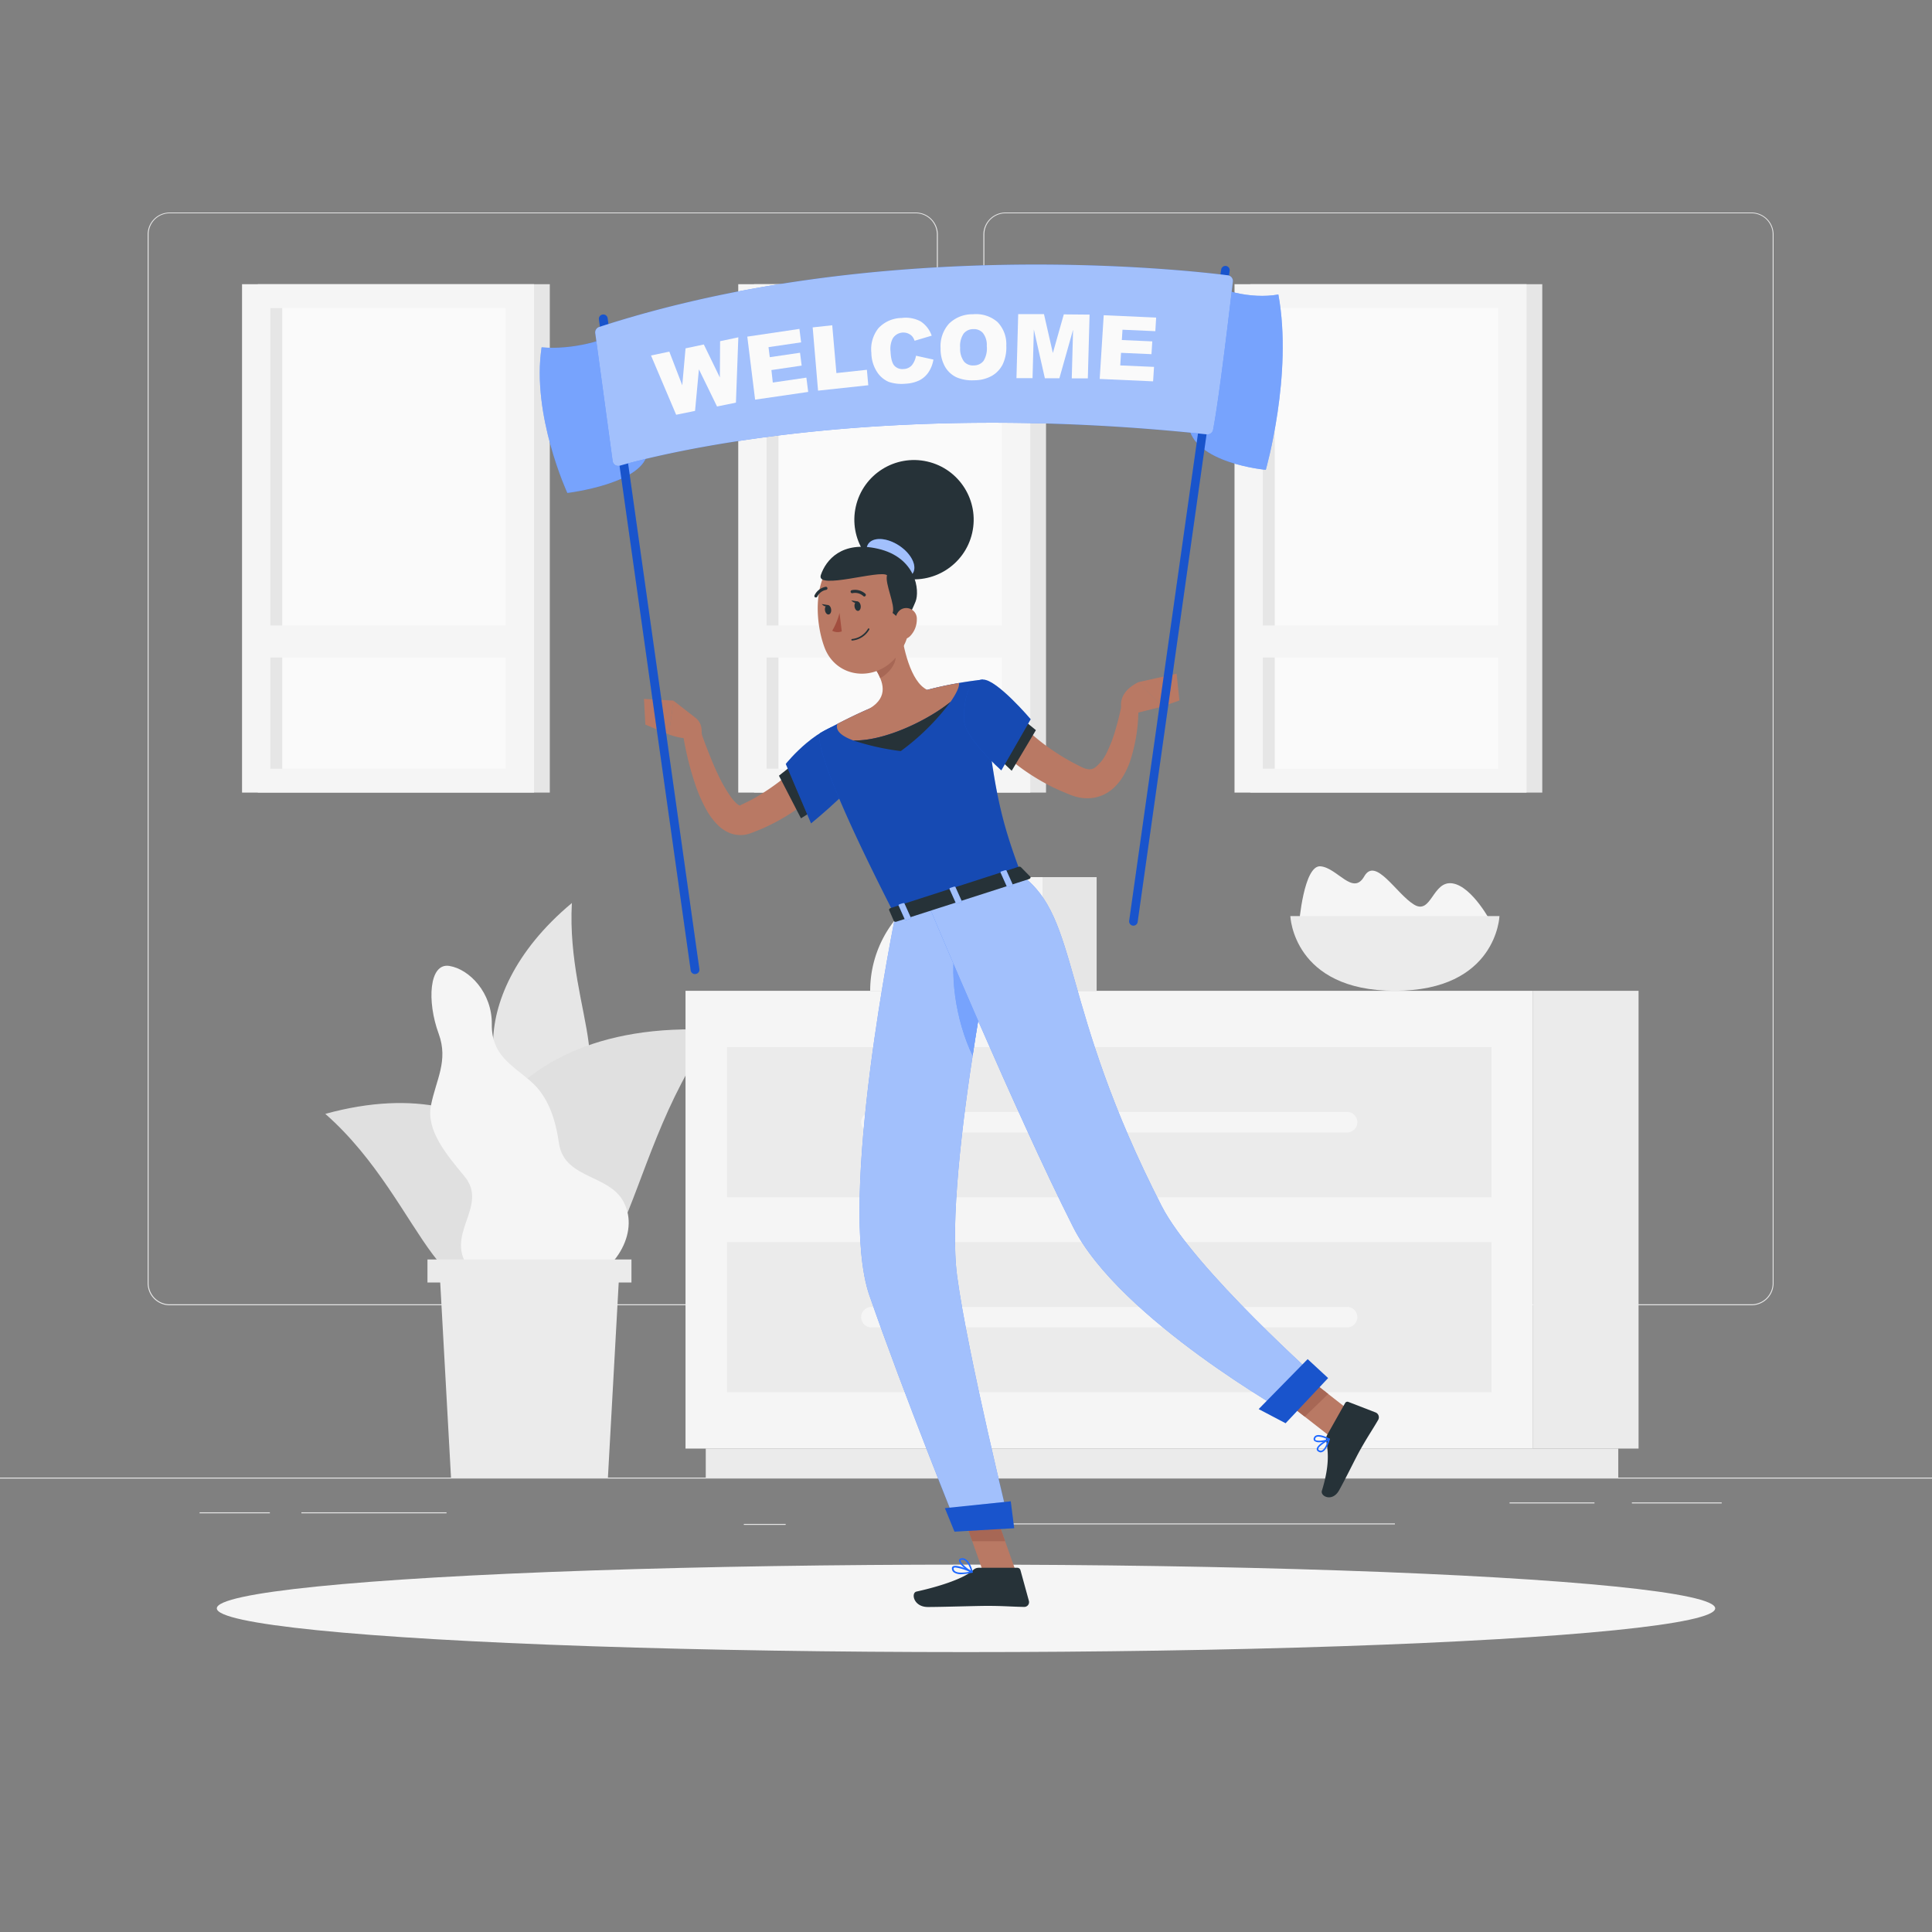 <svg xmlns="http://www.w3.org/2000/svg" viewBox="0 0 500 500"><rect x="0" y="0" width="500" height="500" fill="#808080" stroke="none"/><g id="freepik--background-complete--inject-2"><rect y="382.4" width="500" height="0.25" style="fill:#e6e6e6"></rect><rect x="422.33" y="388.83" width="23.25" height="0.25" style="fill:#e6e6e6"></rect><rect x="250.57" y="394.26" width="110.43" height="0.25" style="fill:#e6e6e6"></rect><rect x="192.5" y="394.39" width="10.83" height="0.25" style="fill:#e6e6e6"></rect><rect x="78" y="391.39" width="37.56" height="0.25" style="fill:#e6e6e6"></rect><rect x="390.67" y="388.83" width="21.98" height="0.25" style="fill:#e6e6e6"></rect><rect x="51.65" y="391.39" width="18.19" height="0.25" style="fill:#e6e6e6"></rect><path d="M237,337.8H43.91a5.71,5.71,0,0,1-5.7-5.71V60.66A5.71,5.71,0,0,1,43.91,55H237a5.71,5.71,0,0,1,5.71,5.71V332.09A5.71,5.71,0,0,1,237,337.8ZM43.91,55.2a5.46,5.46,0,0,0-5.45,5.46V332.09a5.46,5.46,0,0,0,5.45,5.46H237a5.47,5.47,0,0,0,5.46-5.46V60.66A5.47,5.47,0,0,0,237,55.2Z" style="fill:#e6e6e6"></path><path d="M453.31,337.8H260.21a5.72,5.72,0,0,1-5.71-5.71V60.66A5.72,5.72,0,0,1,260.21,55h193.1A5.71,5.71,0,0,1,459,60.66V332.09A5.71,5.71,0,0,1,453.31,337.8ZM260.21,55.2a5.47,5.47,0,0,0-5.46,5.46V332.09a5.47,5.47,0,0,0,5.46,5.46h193.1a5.47,5.47,0,0,0,5.46-5.46V60.66a5.47,5.47,0,0,0-5.46-5.46Z" style="fill:#e6e6e6"></path><rect x="323.56" y="73.55" width="75.57" height="131.57" transform="translate(722.7 278.67) rotate(180)" style="fill:#e6e6e6"></rect><rect x="319.48" y="73.55" width="75.57" height="131.57" transform="translate(714.54 278.67) rotate(180)" style="fill:#f5f5f5"></rect><rect x="297.66" y="108.88" width="119.22" height="60.91" transform="translate(496.6 -217.93) rotate(90)" style="fill:#fafafa"></rect><rect x="268.75" y="137.79" width="119.22" height="3.09" transform="translate(467.69 -189.02) rotate(90)" style="fill:#e6e6e6"></rect><rect x="322.51" y="161.89" width="69.51" height="8.29" transform="translate(714.54 332.06) rotate(180)" style="fill:#f5f5f5"></rect><rect x="195.14" y="73.55" width="75.57" height="131.57" transform="translate(465.85 278.67) rotate(180)" style="fill:#e6e6e6"></rect><rect x="191.06" y="73.55" width="75.57" height="131.57" transform="translate(457.69 278.67) rotate(180)" style="fill:#f5f5f5"></rect><rect x="169.24" y="108.88" width="119.22" height="60.91" transform="translate(368.18 -89.51) rotate(90)" style="fill:#fafafa"></rect><rect x="140.32" y="137.79" width="119.22" height="3.09" transform="translate(339.26 -60.6) rotate(90)" style="fill:#e6e6e6"></rect><rect x="194.09" y="161.89" width="69.51" height="8.29" transform="translate(457.69 332.06) rotate(180)" style="fill:#f5f5f5"></rect><rect x="66.72" y="73.55" width="75.57" height="131.57" transform="translate(209.01 278.67) rotate(180)" style="fill:#e6e6e6"></rect><rect x="62.63" y="73.55" width="75.57" height="131.57" transform="translate(200.84 278.67) rotate(180)" style="fill:#f5f5f5"></rect><rect x="40.81" y="108.88" width="119.22" height="60.91" transform="translate(239.75 38.91) rotate(90)" style="fill:#fafafa"></rect><rect x="11.9" y="137.79" width="119.22" height="3.09" transform="translate(210.84 67.83) rotate(90)" style="fill:#e6e6e6"></rect><rect x="65.66" y="161.89" width="69.51" height="8.29" transform="translate(200.84 332.06) rotate(180)" style="fill:#f5f5f5"></rect><path d="M140,286.52c-13.63,1.88-22.06-27.74,8-52.82C146.43,262.73,163.78,283.24,140,286.52Z" style="fill:#e6e6e6"></path><path d="M130,325.31c-19.76-13.85-6.24-62.24,54.91-58.73C158.47,302.2,164.46,349.45,130,325.31Z" style="fill:#e0e0e0"></path><path d="M137,325c13.13-14.14-5.56-49.73-52.81-36.73C110.85,311.67,114.09,349.64,137,325Z" style="fill:#e0e0e0"></path><path d="M120.14,304.36c-4.54-5.53-9.9-11.75-8.6-18.33s4.55-11.47,2-18.47c-3.1-8.4-2.5-18.42,2.74-17.58s11.11,7,11,15.11c-.09,7.88,5,10.4,9.9,14.59S143.81,290,144.68,296c1.52,9.53,13.87,7.73,17.15,16,3.39,8-3.37,18.65-14.18,21.1s-18.51,4-25.88-4.46C114.28,319.73,126.86,312.28,120.14,304.36Z" style="fill:#f5f5f5"></path><polygon points="157.33 382.4 116.72 382.4 113.66 327.08 160.39 327.08 157.33 382.4" style="fill:#ebebeb"></polygon><rect x="110.63" y="325.95" width="52.79" height="5.96" style="fill:#ebebeb"></rect><rect x="396.74" y="256.42" width="27.32" height="118.47" transform="translate(820.8 631.31) rotate(180)" style="fill:#ebebeb"></rect><rect x="182.66" y="374.89" width="236.16" height="7.51" transform="translate(601.47 757.29) rotate(180)" style="fill:#ebebeb"></rect><rect x="177.41" y="256.42" width="219.33" height="118.47" style="fill:#f5f5f5"></rect><rect x="188.15" y="271" width="197.85" height="38.86" style="fill:#ebebeb"></rect><rect x="188.15" y="321.45" width="197.85" height="38.86" style="fill:#ebebeb"></rect><path d="M225.53,293.09H348.62a2.67,2.67,0,0,0,2.66-2.66h0a2.67,2.67,0,0,0-2.66-2.67H225.53a2.67,2.67,0,0,0-2.66,2.67h0A2.67,2.67,0,0,0,225.53,293.09Z" style="fill:#f5f5f5"></path><path d="M225.53,343.54H348.62a2.67,2.67,0,0,0,2.66-2.66h0a2.67,2.67,0,0,0-2.66-2.66H225.53a2.67,2.67,0,0,0-2.66,2.66h0A2.67,2.67,0,0,0,225.53,343.54Z" style="fill:#f5f5f5"></path><path d="M336.19,239.13s31.3,29.66,49.88-.12c0,0-4.94-9.57-10.15-10.39s-5.42,8.28-10,5.47-9.93-12.42-12.85-7.29-6.93-2.18-11.3-2.6S336.19,239.13,336.19,239.13Z" style="fill:#f5f5f5"></path><path d="M388.06,237.08s-.68,19.34-27.06,19.34-27.06-19.34-27.06-19.34Z" style="fill:#ebebeb"></path><path d="M254.61,227H269.8v29.42H225.2A29.42,29.42,0,0,1,254.61,227Z" style="fill:#f5f5f5"></path><rect x="269.8" y="227" width="14.01" height="29.42" style="fill:#e6e6e6"></rect></g><g id="freepik--Shadow--inject-2"><ellipse cx="250" cy="416.24" rx="193.89" ry="11.32" style="fill:#f5f5f5"></ellipse></g><g id="freepik--Character--inject-2"><path d="M218,197.76l-.66,1c-.2.29-.41.55-.61.82-.41.54-.84,1-1.27,1.55-.87,1-1.75,2-2.69,2.88a55.25,55.25,0,0,1-6,5,52.65,52.65,0,0,1-6.65,4.08c-1.17.57-2.33,1.16-3.54,1.64l-1.81.72-.51.19c-.28.09-.54.19-.85.26a7.1,7.1,0,0,1-1.85.21,7.47,7.47,0,0,1-3.41-.85,9.89,9.89,0,0,1-2.31-1.67,17.18,17.18,0,0,1-2.79-3.6,38,38,0,0,1-3.19-7.2,79.23,79.23,0,0,1-3.36-14.51l4.18-.92c.76,2.19,1.54,4.45,2.4,6.63s1.72,4.35,2.72,6.41a37.13,37.13,0,0,0,3.24,5.69,9.69,9.69,0,0,0,1.77,2,2.39,2.39,0,0,0,.65.38c.14,0,.13,0,.06,0l-.07,0s0,0,0,0l.33-.16,1.49-.72c1-.48,1.95-1,2.91-1.58a59.85,59.85,0,0,0,5.48-3.71,52.84,52.84,0,0,0,4.93-4.4c.78-.76,1.52-1.57,2.23-2.39.35-.41.7-.82,1-1.23l.48-.61.39-.52Z" style="fill:#b97964"></path><polygon points="205.89 197.33 210.96 209.49 207.29 211.78 201.59 200.75 205.89 197.33" style="fill:#263238"></polygon><path d="M220.24,187.09c-8.27-.11-16.67,10.36-16.88,10.62l6.54,15.38s14.55-11.81,15.28-16.43C225.94,191.85,225.48,187.16,220.24,187.09Z" style="fill:#1F69FF"></path><path d="M220.24,187.09c-8.27-.11-16.67,10.36-16.88,10.62l6.54,15.38s14.55-11.81,15.28-16.43C225.94,191.85,225.48,187.16,220.24,187.09Z" style="opacity:0.3"></path><path d="M180,185.77l-5.72-4.45-1.16,8.76s5.56,2.18,8.52.29l-.08-1.6A4.07,4.07,0,0,0,180,185.77Z" style="fill:#b97964"></path><polygon points="166.66 180.88 167.02 187.53 173.15 190.08 174.31 181.32 166.66 180.88" style="fill:#b97964"></polygon><path d="M292,185.06l8.84-2.21-6.18-6.31s-5.73,2.34-4.33,7.34Z" style="fill:#b97964"></path><polygon points="305.23 181.28 304.5 174.34 294.61 176.54 300.79 182.85 305.23 181.28" style="fill:#b97964"></polygon><polygon points="263.17 407.47 254.94 408.26 248.07 388.84 256.3 388.04 263.17 407.47" style="fill:#b97964"></polygon><polygon points="351.27 366.64 345.21 372.52 329.63 360.36 335.7 354.48 351.27 366.64" style="fill:#b97964"></polygon><path d="M343.46,371.38l4.66-8.27a.67.67,0,0,1,.83-.3l7.08,2.74a1.36,1.36,0,0,1,.64,1.92c-1.67,2.86-2.62,4.15-4.67,7.79-1.26,2.24-3.72,7.37-5.46,10.46s-4.89,1.53-4.44.09c2-6.47,1.66-10.08,1.12-12.94A2.19,2.19,0,0,1,343.46,371.38Z" style="fill:#263238"></path><path d="M253.3,405.74h10a.84.84,0,0,1,.79.61l2.18,7.93a1.24,1.24,0,0,1-1.22,1.59c-3.51-.06-5.22-.27-9.63-.27-2.71,0-11.54.29-15.29.29s-4.43-3.71-2.91-4c6.8-1.51,12.54-3.58,14.63-5.56A2.06,2.06,0,0,1,253.3,405.74Z" style="fill:#263238"></path><polygon points="248.08 388.84 251.61 398.86 260.13 398.86 256.31 388.04 248.08 388.84" style="fill:#a76755"></polygon><polygon points="335.71 354.48 329.64 360.37 337.67 366.63 343.74 360.75 335.71 354.48" style="fill:#a76755"></polygon><path d="M212.19,189.76s-3.4,2.59,19.51,47.3l32.66-10.55c-4.84-13.11-7.5-21.3-10-50.63A101.07,101.07,0,0,0,240,178.53a118.37,118.37,0,0,0-14.83,4.79C218.93,186,212.19,189.76,212.19,189.76Z" style="fill:#1F69FF"></path><path d="M212.19,189.76s-3.4,2.59,19.51,47.3l32.66-10.55c-4.84-13.11-7.5-21.3-10-50.63A101.07,101.07,0,0,0,240,178.53a118.37,118.37,0,0,0-14.83,4.79C218.93,186,212.19,189.76,212.19,189.76Z" style="opacity:0.3"></path><path d="M233.09,162.3c.6,5.08,2.49,14.12,6.86,16.23,0,0,.25,5.26-8.61,8.12-9.75,3.15-6.22-3.33-6.22-3.33,4.91-3,3.49-6.9,1.37-10.3Z" style="fill:#b97964"></path><path d="M216.7,187.34c2.41-1.25,5.48-2.77,8.42-4A109.46,109.46,0,0,1,240,178.53c2.85-.78,5.73-1.36,8.16-1.77.23.68-.46,2.44-2.15,4.87-5.35,4.44-16.76,10.21-25.17,10C217.16,190.26,216.24,188.81,216.7,187.34Z" style="fill:#b97964"></path><path d="M246,181.63a60.83,60.83,0,0,1-12.88,12.75,63.72,63.72,0,0,1-12.29-2.75C229.2,191.84,240.61,186.07,246,181.63Z" style="fill:#263238"></path><path d="M230.4,166.67,226.49,173a15.64,15.64,0,0,1,1.31,2.49c1.94-.95,4.41-3.76,3.94-6A9,9,0,0,0,230.4,166.67Z" style="fill:#a76755"></path><path d="M235.07,152.92c.5,8.37.9,11.9-2.78,16.68-5.53,7.18-15.92,6-18.92-2.08-2.69-7.25-3.06-19.72,4.67-24A11.44,11.44,0,0,1,235.07,152.92Z" style="fill:#b97964"></path><circle cx="236.53" cy="134.49" r="15.44" transform="translate(52.96 335.32) rotate(-77.19)" style="fill:#263238"></circle><path d="M232.69,141.2c3.18,2.1,4.76,5.32,3.53,7.19s-4.81,1.69-8-.41-4.76-5.32-3.53-7.19S229.5,139.1,232.69,141.2Z" style="fill:#1F69FF"></path><path d="M232.69,141.2c3.18,2.1,4.76,5.32,3.53,7.19s-4.81,1.69-8-.41-4.76-5.32-3.53-7.19S229.5,139.1,232.69,141.2Z" style="fill:#fafafa;opacity:0.6"></path><path d="M231,158.63c.83-1.92-2.06-7.62-1.44-9.75-1.66-1.55-18.49,3.93-17.13-.07,1.3-3.84,5.4-8.93,14.76-6.8,10,2.28,10.87,10.93,9.75,13.69s-2.71,5.63-2.71,5.63Z" style="fill:#263238"></path><path d="M237.27,160.26a6.16,6.16,0,0,1-1.72,4.35c-1.51,1.53-3.33.43-3.8-1.55-.43-1.78-.15-4.73,1.79-5.51A2.74,2.74,0,0,1,237.27,160.26Z" style="fill:#b97964"></path><path d="M231.7,237.06s-15.14,73.84-6.7,98.19c8.78,25.33,23.07,60.69,23.07,60.69l13.35-.76s-11-44.68-13.71-64.86C244,302.5,259.89,228,259.89,228Z" style="fill:#1F69FF"></path><path d="M231.7,237.06s-15.14,73.84-6.7,98.19c8.78,25.33,23.07,60.69,23.07,60.69l13.35-.76s-11-44.68-13.71-64.86C244,302.5,259.89,228,259.89,228Z" style="fill:#fafafa;opacity:0.6"></path><polygon points="262.47 395.5 247.02 396.39 244.54 390.31 261.58 388.54 262.47 395.5" style="fill:#1F69FF"></polygon><polygon points="262.47 395.5 247.02 396.39 244.54 390.31 261.58 388.54 262.47 395.5" style="opacity:0.2"></polygon><path d="M247.71,242.74c-2.32,8.58-.38,21.44,4,30.46,1.07-7,2.21-13.78,3.29-19.85C252.75,249,250.27,245.14,247.71,242.74Z" style="fill:#1F69FF"></path><path d="M247.71,242.74c-2.32,8.58-.38,21.44,4,30.46,1.07-7,2.21-13.78,3.29-19.85C252.75,249,250.27,245.14,247.71,242.74Z" style="fill:#fafafa;opacity:0.4"></path><path d="M240.32,234.27S262.8,288,277.69,317.5c12,23.86,56.53,48.83,56.53,48.83l8-8.48s-33.28-29.55-41.58-45.73c-26.56-51.79-21.1-74.41-36.26-85.61Z" style="fill:#1F69FF"></path><path d="M240.32,234.27S262.8,288,277.69,317.5c12,23.86,56.53,48.83,56.53,48.83l8-8.48s-33.28-29.55-41.58-45.73c-26.56-51.79-21.1-74.41-36.26-85.61Z" style="fill:#fafafa;opacity:0.6"></path><polygon points="343.71 356.64 332.71 368.33 325.75 364.67 338.42 351.75 343.71 356.64" style="fill:#1F69FF"></polygon><polygon points="343.71 356.64 332.71 368.33 325.75 364.67 338.42 351.75 343.71 356.64" style="opacity:0.2"></polygon><path d="M264.23,224.44l2.41,2.45c.19.19,0,.51-.38.63l-34.25,11c-.3.1-.59,0-.67-.15l-1.23-2.82c-.09-.2.11-.45.43-.56l33.07-10.67A.64.64,0,0,1,264.23,224.44Z" style="fill:#263238"></path><path d="M261,229.57l.88-.28c.18-.06.28-.2.24-.3l-1.64-3.67c0-.1-.24-.14-.41-.09l-.89.29c-.17,0-.28.19-.23.3l1.64,3.66C260.62,229.59,260.8,229.63,261,229.57Z" style="fill:#1F69FF"></path><path d="M261,229.57l.88-.28c.18-.06.28-.2.24-.3l-1.64-3.67c0-.1-.24-.14-.41-.09l-.89.29c-.17,0-.28.19-.23.3l1.64,3.66C260.62,229.59,260.8,229.63,261,229.57Z" style="fill:#fafafa;opacity:0.6"></path><path d="M234.6,238.09l.89-.29c.17-.06.28-.19.23-.3l-1.64-3.66c-.05-.11-.23-.15-.41-.09l-.89.28c-.17.06-.28.19-.23.3l1.64,3.66C234.24,238.1,234.42,238.14,234.6,238.09Z" style="fill:#1F69FF"></path><path d="M234.6,238.09l.89-.29c.17-.06.28-.19.23-.3l-1.64-3.66c-.05-.11-.23-.15-.41-.09l-.89.28c-.17.06-.28.19-.23.3l1.64,3.66C234.24,238.1,234.42,238.14,234.6,238.09Z" style="fill:#fafafa;opacity:0.6"></path><path d="M247.79,233.83l.88-.29c.18,0,.29-.19.24-.3l-1.64-3.66c-.05-.11-.24-.15-.41-.09l-.89.29c-.17.05-.28.19-.23.29l1.64,3.67A.35.35,0,0,0,247.79,233.83Z" style="fill:#1F69FF"></path><path d="M247.79,233.83l.88-.29c.18,0,.29-.19.24-.3l-1.64-3.66c-.05-.11-.24-.15-.41-.09l-.89.29c-.17.05-.28.19-.23.29l1.64,3.67A.35.35,0,0,0,247.79,233.83Z" style="fill:#fafafa;opacity:0.6"></path><path d="M222.75,156.78c.08.67-.21,1.27-.65,1.32s-.87-.45-.95-1.13.21-1.27.65-1.32S222.67,156.1,222.75,156.78Z" style="fill:#263238"></path><path d="M215.1,157.71c.09.68-.21,1.27-.65,1.32s-.87-.45-.95-1.12.21-1.27.65-1.33S215,157,215.1,157.71Z" style="fill:#263238"></path><path d="M214.35,156.6l-1.68-.27S213.66,157.5,214.35,156.6Z" style="fill:#263238"></path><path d="M217.27,158.63a18.39,18.39,0,0,1-1.89,4.61,3,3,0,0,0,2.47.16Z" style="fill:#a24e3f"></path><path d="M220.53,165.77a.2.2,0,0,1-.2-.17.22.22,0,0,1,.18-.23,5.4,5.4,0,0,0,4.11-2.62.2.2,0,0,1,.27-.1.2.2,0,0,1,.09.27,5.71,5.71,0,0,1-4.42,2.85Z" style="fill:#263238"></path><path d="M223.7,154.38a.4.4,0,0,1-.26-.1,3.15,3.15,0,0,0-2.79-.77.4.4,0,0,1-.5-.28.39.39,0,0,1,.28-.49,4,4,0,0,1,3.53.93.4.4,0,0,1,0,.57A.41.41,0,0,1,223.7,154.38Z" style="fill:#263238"></path><path d="M211.15,154.61a.39.39,0,0,1-.18,0,.41.41,0,0,1-.17-.54,4,4,0,0,1,2.9-2.21.4.4,0,0,1,.44.35.4.4,0,0,1-.35.45h0a3.15,3.15,0,0,0-2.28,1.77A.4.4,0,0,1,211.15,154.61Z" style="fill:#263238"></path><path d="M261,183.69l.38.48.47.57c.32.38.65.77,1,1.15.69.77,1.41,1.53,2.18,2.25a54.23,54.23,0,0,0,4.77,4.16,63.47,63.47,0,0,0,5.27,3.59c.91.55,1.84,1.07,2.78,1.58l1.43.73.69.35c.17.08.34.16.5.22a4.29,4.29,0,0,0,1.61.33,2.54,2.54,0,0,0,1.4-.52,11.05,11.05,0,0,0,3.09-4.12,34.39,34.39,0,0,0,2.23-6,64.69,64.69,0,0,0,1.53-6.4l4.27.27a43.5,43.5,0,0,1-2.08,14.52,20.53,20.53,0,0,1-1.65,3.68,13.73,13.73,0,0,1-2.84,3.55,10,10,0,0,1-4.79,2.35,10.83,10.83,0,0,1-5.18-.36c-.39-.11-.75-.25-1.12-.39l-.87-.36-1.7-.71c-1.13-.51-2.24-1-3.33-1.62a55.43,55.43,0,0,1-6.31-3.89,57.64,57.64,0,0,1-5.75-4.74c-.9-.86-1.77-1.77-2.62-2.71-.42-.48-.84-1-1.24-1.46l-.61-.79c-.21-.28-.37-.5-.65-.9Z" style="fill:#b97964"></path><polygon points="268.09 188.96 261.83 199.47 258.78 196.59 264.56 186.06 268.09 188.96" style="fill:#263238"></polygon><path d="M254.4,175.88c3.6-.06,12.34,10.26,12.34,10.26l-7.6,13.23s-9.68-8.53-9.67-13.2C249.48,181.3,250.3,176,254.4,175.88Z" style="fill:#1F69FF"></path><path d="M254.4,175.88c3.6-.06,12.34,10.26,12.34,10.26l-7.6,13.23s-9.68-8.53-9.67-13.2C249.48,181.3,250.3,176,254.4,175.88Z" style="opacity:0.3"></path><path d="M341.82,375.87a1.27,1.27,0,0,1-.76-.29.66.66,0,0,1-.29-.62c.09-1.08,2.8-2.5,3.1-2.66a.2.2,0,0,1,.22,0,.21.21,0,0,1,.07.21c-.31,1.08-1,2.94-2,3.27A1,1,0,0,1,341.82,375.87Zm1.81-3c-1.06.6-2.41,1.54-2.46,2.1a.26.26,0,0,0,.14.27.72.72,0,0,0,.72.17C342.58,375.25,343.16,374.31,343.63,372.89Z" style="fill:#1F69FF"></path><path d="M341.45,373.25a2,2,0,0,1-1.25-.31.7.7,0,0,1-.16-.86,1,1,0,0,1,.65-.61c1.16-.39,3.28.78,3.37.83a.21.21,0,0,1,.11.18.21.21,0,0,1-.1.17A6,6,0,0,1,341.45,373.25Zm-.21-1.46a1.37,1.37,0,0,0-.42.06.65.65,0,0,0-.41.38c-.1.24,0,.34,0,.41.45.38,2.11.22,3.06-.17A6.1,6.1,0,0,0,341.24,371.79Z" style="fill:#1F69FF"></path><path d="M248.86,407.4a3.32,3.32,0,0,1-2-.47,1.25,1.25,0,0,1-.51-1,.59.59,0,0,1,.25-.55c.91-.62,4.33.94,5,1.25a.2.2,0,0,1,.11.21.19.19,0,0,1-.15.17A13.53,13.53,0,0,1,248.86,407.4Zm-1.6-1.73a.69.69,0,0,0-.39.08.19.19,0,0,0-.08.19.86.86,0,0,0,.35.67c.79.6,2.67.37,3.77.17A12.71,12.71,0,0,0,247.26,405.67Z" style="fill:#1F69FF"></path><path d="M251.56,407.05h-.08c-1.13-.46-3.41-2.29-3.28-3.24,0-.21.16-.47.68-.53,2-.26,2.84,3.39,2.87,3.54a.21.21,0,0,1-.06.2A.22.22,0,0,1,251.56,407.05Zm-2.5-3.39h-.13c-.21,0-.33.09-.34.19-.07.54,1.5,2,2.66,2.62C251,405.61,250.26,403.66,249.06,403.66Z" style="fill:#1F69FF"></path><path d="M222,155.66l-1.68-.27S221.31,156.56,222,155.66Z" style="fill:#263238"></path><path d="M159.44,85.78c-1.77,2.22-11.52,4.83-19.27,4.11-2.67,17.52,6.66,37.69,6.66,37.69s20.25-2.41,20.75-10.75S159.44,85.78,159.44,85.78Z" style="fill:#1F69FF"></path><path d="M159.44,85.78c-1.77,2.22-11.52,4.83-19.27,4.11-2.67,17.52,6.66,37.69,6.66,37.69s20.25-2.41,20.75-10.75S159.44,85.78,159.44,85.78Z" style="fill:#fafafa;opacity:0.4"></path><path d="M312.73,72.45c1.81,2.55,11,5.08,18.11,3.76,3.81,20.74-3.25,45.38-3.25,45.38s-18.87-1.68-20-11.59S312.73,72.45,312.73,72.45Z" style="fill:#1F69FF"></path><path d="M312.73,72.45c1.81,2.55,11,5.08,18.11,3.76,3.81,20.74-3.25,45.38-3.25,45.38s-18.87-1.68-20-11.59S312.73,72.45,312.73,72.45Z" style="fill:#fafafa;opacity:0.4"></path><path d="M180,252.07h0a1.1,1.1,0,0,1-1.25-.94L155,82.66a1.12,1.12,0,0,1,1-1.26h0a1.11,1.11,0,0,1,1.25.95L181,250.81A1.12,1.12,0,0,1,180,252.07Z" style="fill:#1F69FF"></path><path d="M180,252.07h0a1.1,1.1,0,0,1-1.25-.94L155,82.66a1.12,1.12,0,0,1,1-1.26h0a1.11,1.11,0,0,1,1.25.95L181,250.81A1.12,1.12,0,0,1,180,252.07Z" style="opacity:0.2"></path><path d="M293.17,239.55h0a1.12,1.12,0,0,0,1.26-1l23.8-168.46a1.11,1.11,0,0,0-.94-1.26h0a1.12,1.12,0,0,0-1.26,1l-23.8,168.46A1.12,1.12,0,0,0,293.17,239.55Z" style="fill:#1F69FF"></path><path d="M293.17,239.55h0a1.12,1.12,0,0,0,1.26-1l23.8-168.46a1.11,1.11,0,0,0-.94-1.26h0a1.12,1.12,0,0,0-1.26,1l-23.8,168.46A1.12,1.12,0,0,0,293.17,239.55Z" style="opacity:0.2"></path><path d="M154.05,86.22l4.5,33.08a1.46,1.46,0,0,0,1.86,1.21c10.06-2.88,66-17.24,151.93-8.1a1.46,1.46,0,0,0,1.6-1.17c1.62-8.38,4.41-32.25,5.12-38.36a1.48,1.48,0,0,0-1.28-1.63c-11.54-1.46-90.31-10.19-162.72,13.37A1.49,1.49,0,0,0,154.05,86.22Z" style="fill:#1F69FF"></path><path d="M154.05,86.22l4.5,33.08a1.46,1.46,0,0,0,1.86,1.21c10.06-2.88,66-17.24,151.93-8.1a1.46,1.46,0,0,0,1.6-1.17c1.62-8.38,4.41-32.25,5.12-38.36a1.48,1.48,0,0,0-1.28-1.63c-11.54-1.46-90.31-10.19-162.72,13.37A1.49,1.49,0,0,0,154.05,86.22Z" style="fill:#fafafa;opacity:0.6"></path><path d="M168.48,92l4.74-1,3.35,8.71.85-9.56,4.73-1,4.15,8.54.06-9.39,4.72-1-.62,16.9-4.89,1-4.69-9.62-1,10.76-4.89,1Z" style="fill:#fafafa"></path><path d="M193.4,87.12l13.49-2,.44,3.48-8.44,1.24.33,2.6,7.83-1.15.42,3.33-7.83,1.15L200,99l8.69-1.27.47,3.7-13.74,2Z" style="fill:#fafafa"></path><path d="M210.32,84.73l5.06-.55,1.08,12.37,7.89-.85.36,4-13,1.4Z" style="fill:#fafafa"></path><path d="M237.06,92.06l4.51,1a8.41,8.41,0,0,1-1.25,3.24A6.32,6.32,0,0,1,238,98.4a9.16,9.16,0,0,1-3.59.9,10.52,10.52,0,0,1-4.41-.47A6.77,6.77,0,0,1,227,96.29a9.21,9.21,0,0,1-1.49-4.94,8.75,8.75,0,0,1,1.84-6.43,8.37,8.37,0,0,1,6-2.63,8.2,8.2,0,0,1,4.93.9,7.24,7.24,0,0,1,2.84,3.68l-4.43,1.32a3.59,3.59,0,0,0-.55-1.07A2.88,2.88,0,0,0,235,86.3a3.22,3.22,0,0,0-4,1.36,6,6,0,0,0-.53,3.3q.13,2.73,1,3.69a2.79,2.79,0,0,0,2.38.85,2.91,2.91,0,0,0,2.16-1A5.26,5.26,0,0,0,237.06,92.06Z" style="fill:#fafafa"></path><path d="M243.42,90.15a8.72,8.72,0,0,1,2.16-6.36,8.57,8.57,0,0,1,6.21-2.46,8.46,8.46,0,0,1,6.35,2,8.23,8.23,0,0,1,2.29,6.12,10.28,10.28,0,0,1-.9,4.78,7.15,7.15,0,0,1-2.77,3,9.3,9.3,0,0,1-4.55,1.18,10.27,10.27,0,0,1-4.61-.74,6.73,6.73,0,0,1-3-2.72A9.28,9.28,0,0,1,243.42,90.15Zm5.07-.14a5.49,5.49,0,0,0,1,3.56,3,3,0,0,0,2.52,1,3.18,3.18,0,0,0,2.52-1.15,6.22,6.22,0,0,0,.85-3.87,5,5,0,0,0-1-3.37,3.09,3.09,0,0,0-2.55-1,3.13,3.13,0,0,0-2.45,1.17A5.66,5.66,0,0,0,248.49,90Z" style="fill:#fafafa"></path><path d="M263.51,81.29l6.67,0,2.3,10.07,2.83-10,6.67.06-.45,16.5-4.16,0,.34-12.59-3.54,12.56-3.76,0-2.85-12.62-.34,12.59-4.16,0Z" style="fill:#fafafa"></path><path d="M285.64,81.58l13.57.61L299,85.71l-8.5-.38L290.33,88l7.88.35L298,91.66l-7.88-.35-.2,3.26,8.74.38-.24,3.74-13.82-.62Z" style="fill:#fafafa"></path></g></svg>